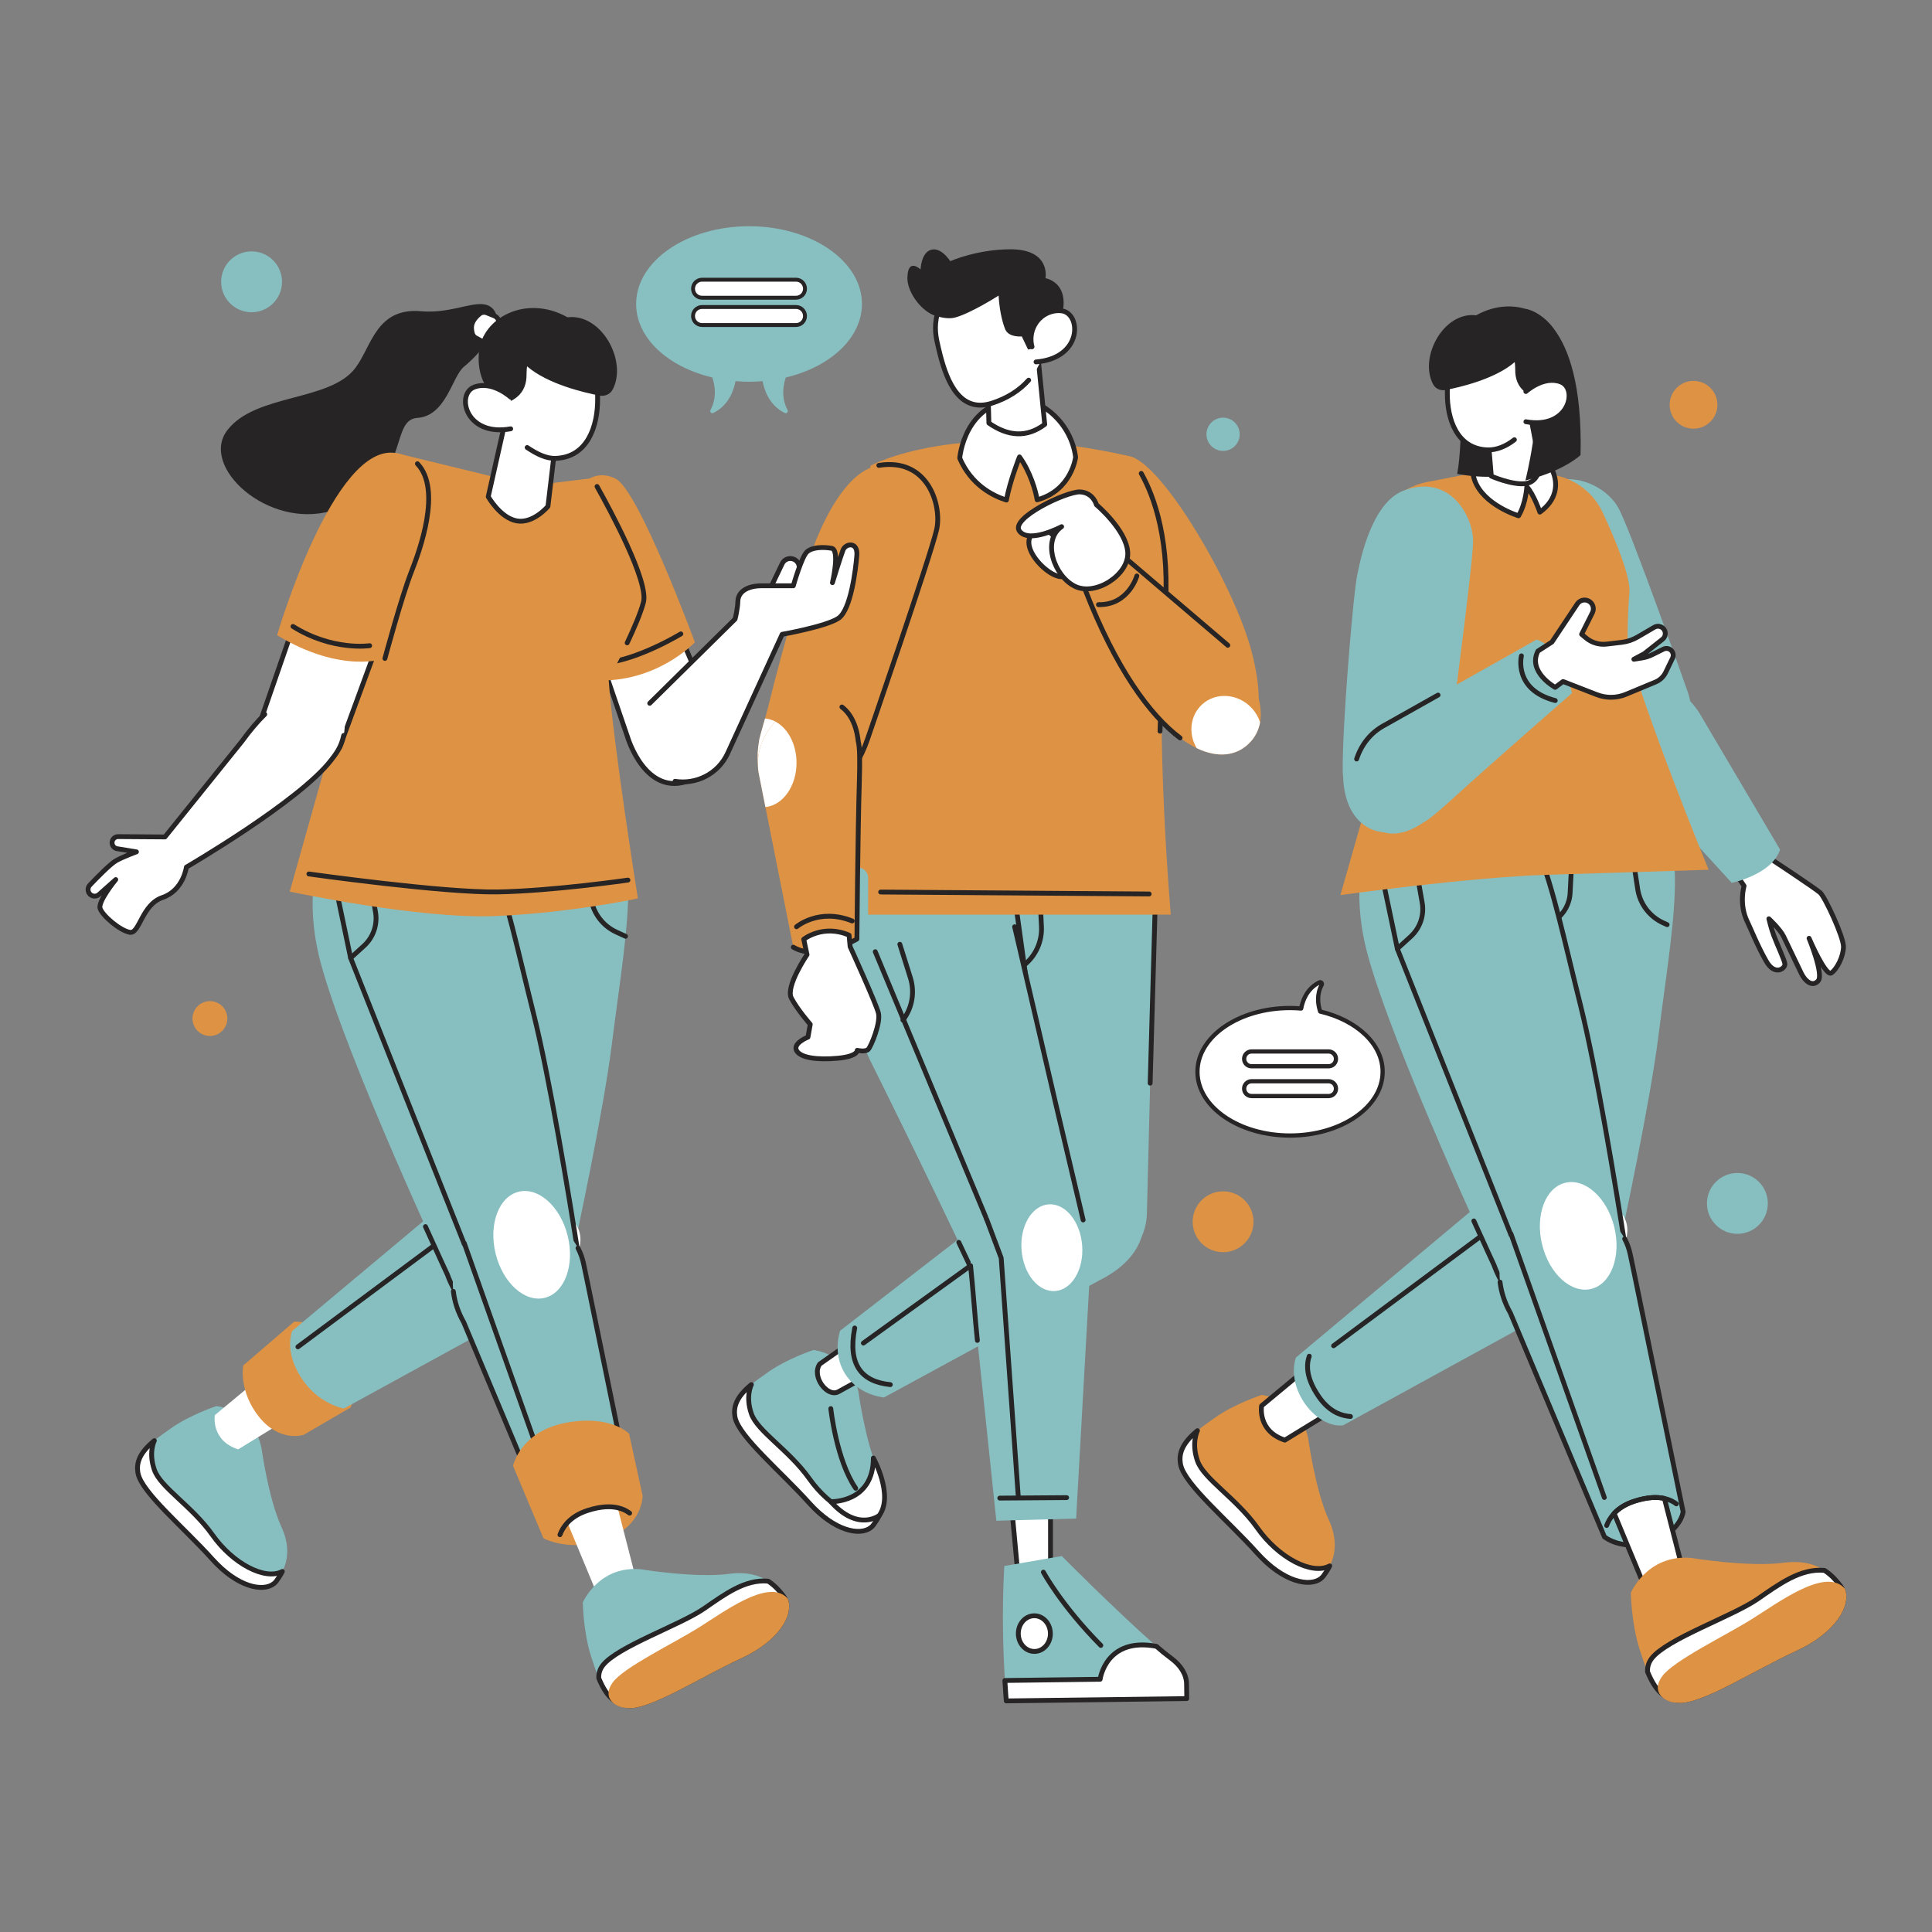 <?xml version="1.0" encoding="utf-8"?>
<!-- Generator: Adobe Illustrator 25.3.1, SVG Export Plug-In . SVG Version: 6.00 Build 0)  -->
<svg version="1.1" xmlns="http://www.w3.org/2000/svg" xmlns:xlink="http://www.w3.org/1999/xlink" x="0px" y="0px"
	 viewBox="0 0 600 600" style="enable-background:new 0 0 600 600;" xml:space="preserve">
<rect x="0" y="0" width="600" height="600" fill="#808080" stroke="none"/>
<style type="text/css">
	.st0{fill:#87BFC1;}
	.st1{fill:none;stroke:#262424;stroke-width:1.5;stroke-linecap:round;stroke-linejoin:round;stroke-miterlimit:10;}
	.st2{fill:#FFFFFF;stroke:#262424;stroke-width:1.5;stroke-linecap:round;stroke-linejoin:round;stroke-miterlimit:10;}
	.st3{fill:#88C0C2;}
	.st4{fill:#FFFFFF;}
	.st5{fill:#DE9244;}
	.st6{fill:#DE9244;stroke:#DE9244;stroke-width:1.5;stroke-linecap:round;stroke-linejoin:round;stroke-miterlimit:10;}
	.st7{fill:#262424;}
	.st8{fill:#FFFFFF;stroke:#262424;stroke-width:1.319;stroke-linecap:round;stroke-linejoin:round;stroke-miterlimit:10;}
	.st9{fill:#FFFFFF;stroke:#262424;stroke-width:1.21;stroke-linecap:round;stroke-linejoin:round;stroke-miterlimit:10;}
</style>
<g id="WOMAN_2_LEFT_CALF_1_">
	<g>
		<g>
			<g>
				<path class="st0" d="M274.09,468.06c-0.27,0.95-0.62,1.81-1.01,2.56c-0.61,1.23-1.29,2.18-1.78,2.88
					c-0.24,0.34-0.52,0.64-0.85,0.9c-3.34,2.64-11.26,1.18-19.18-7.66c-8.71-9.7-21.71-20.5-22.99-26.51
					c-0.03-0.18-0.07-0.36-0.09-0.53c0-0.01-0.01-0.02,0-0.03c-0.19-1.25-0.07-2.42,0.3-3.52c0.76-2.28,2.56-4.26,4.84-6.15
					c0.01,0,0.01,0,0.01,0c1.59-1.34,3.42-2.62,5.29-3.93c5.98-4.19,14-6.81,14-6.81s11.36,1.15,13.95,12.88
					c0,0,2.15,15.8,6.23,24.68C274.97,461.53,274.89,465.25,274.09,468.06z"/>
			</g>
			<path class="st1" d="M258.01,437.45c0,0,1.73,16.04,7.74,24.75"/>
			<path class="st2" d="M273.09,470.62c-0.61,1.23-1.29,2.18-1.78,2.88c-0.24,0.34-0.52,0.64-0.85,0.9
				c-3.34,2.64-11.26,1.18-19.18-7.66c-8.71-9.7-21.71-20.5-22.99-26.51c-0.03-0.18-0.07-0.36-0.09-0.53c0-0.01-0.01-0.02,0-0.03
				c-0.19-1.25-0.07-2.42,0.3-3.52c0.76-2.28,2.56-4.26,4.84-6.15c0.01,0,0.01,0,0.01,0s-1.9,3.59,0,9.06
				c1.89,5.47,11.68,11.24,18.02,20.19C257.7,468.22,267.76,473.49,273.09,470.62z"/>
			<path class="st2" d="M258.01,466.35c0,0,13.21,0.49,13.22-13.55c0,0,6.38,11.54,1.86,17.82
				C273.09,470.62,266.55,475.88,258.01,466.35z"/>
		</g>
		<g>
			<g>
				<path class="st2" d="M277.66,422.69l-17.28,9.52c-3.39,1.89-8.47-4.71-5.8-8.6l17.1-12.03L277.66,422.69z"/>
			</g>
		</g>
		<g>
			<g>
				<path class="st3" d="M274.51,434l66.92-36.38c14.44-7.18,17.39-19.24,9.57-29.86l0,0c-5.96-9.01-21.27-7.75-29.81-1.14
					c-31.62,24.48-60.3,46.66-60.3,46.66C257.94,423.28,263.8,432.54,274.51,434z"/>
				<polyline class="st1" points="268.13,417.11 331.08,371.64 329.11,362.58 				"/>
				<path class="st1" d="M276.5,430.01c-8.98-0.91-13.28-6.2-11.06-17.59"/>
			</g>
			
				<ellipse transform="matrix(0.808 -0.59 0.59 0.808 -160.266 275.375)" class="st4" cx="341.92" cy="383.32" rx="13.5" ry="9.44"/>
		</g>
	</g>
</g>
<g id="WOMAN_2_LEFT_THIGH">
	<g>
		<g>
			<path class="st0" d="M515.03,321.8c5.2-40.93,10.87-64.99-7.14-77.25c-23.83-16.23-45.43,7.8-48.73,38.52
				c-3.3,30.72,1.57,104.31,1.57,104.31c-0.5,24.14,24.17,35.02,35.52,23.26c1.38-2,2.39-4.26,2.92-6.68
				c0.41-1.84,0.88-3.96,1.39-6.32c0-0.02,0.01-0.05,0.02-0.07C504.91,377.82,512.44,342.12,515.03,321.8z"/>
		</g>
		<path class="st1" d="M507.39,268.17l1.21,7.95c0.7,4.6,3.67,8.53,7.89,10.47l1.25,0.57"/>
		<g>
			<path class="st1" d="M488.44,261.3l-0.83,16.05c-0.17,3.37-1.89,6.46-4.66,8.39l-3.89,2.71l0.67,96.29"/>
		</g>
	</g>
</g>
<g id="WOMAN_2_LEFT_CALF">
	<g>
		<g>
			<g>
				<path class="st5" d="M414,483.66c-0.28,0.99-0.64,1.87-1.04,2.64c-0.63,1.27-1.33,2.25-1.84,2.98
					c-0.25,0.35-0.54,0.66-0.88,0.93c-3.45,2.73-11.64,1.21-19.83-7.92c-9-10.03-22.44-21.18-23.76-27.4
					c-0.04-0.18-0.07-0.37-0.09-0.55c0-0.01-0.01-0.02,0-0.03c-0.19-1.29-0.07-2.5,0.31-3.64c0.78-2.36,2.64-4.4,5-6.36
					c0.01,0,0.01,0,0.01,0c1.65-1.38,3.54-2.71,5.47-4.06c6.18-4.33,14.47-7.03,14.47-7.03s11.74,1.19,14.42,13.31
					c0,0,2.22,16.33,6.44,25.51C414.9,476.91,414.82,480.76,414,483.66z"/>
			</g>
			<path class="st2" d="M412.96,486.3c-0.63,1.27-1.33,2.25-1.84,2.98c-0.25,0.35-0.54,0.66-0.88,0.93
				c-3.45,2.73-11.64,1.21-19.83-7.92c-9-10.03-22.44-21.18-23.76-27.4c-0.04-0.18-0.07-0.37-0.09-0.55c0-0.01-0.01-0.02,0-0.03
				c-0.19-1.29-0.07-2.5,0.31-3.64c0.78-2.36,2.64-4.4,5-6.36c0.01,0,0.01,0,0.01,0s-1.96,3.72,0,9.36
				c1.95,5.65,12.07,11.61,18.62,20.87C397.05,483.82,407.45,489.27,412.96,486.3z"/>
		</g>
		<g>
			<g>
				<g>
					<path class="st2" d="M419.41,434.74l-20.38,12.5c-8.59-2.82-7.24-10.64-7.24-10.64l18.59-15.43c1.83,0.91,3.78,2.44,5.56,5.03
						C418.3,429.63,419.23,432.47,419.41,434.74z"/>
				</g>
			</g>
			<path class="st0" d="M417.09,442.66c-8.39,0.87-17.8-11.14-14.64-21.04c0.01-0.01,0.01-0.03,0.01-0.03l57.85-48.41
				c17.68-18.77,49.56-1.65,34.14,25.24c-1.55,2-3.51,3.7-5.77,4.96l-5.32,2.94l-2.17,1.19L417.09,442.66z"/>
			<line class="st1" x1="483.89" y1="366.07" x2="414.16" y2="417.94"/>
			
				<ellipse transform="matrix(0.858 -0.514 0.514 0.858 -128.99 306.536)" class="st4" cx="489.56" cy="386.41" rx="16.97" ry="11.53"/>
			<path class="st1" d="M406.61,421.18c-0.39,1.04-0.64,2.39-0.51,4.04c0.17,2.27,1.1,5.11,3.46,8.53c1.78,2.59,3.73,4.13,5.56,5.03
				c1.55,0.74,3.03,1.04,4.28,1.12"/>
		</g>
	</g>
</g>
<g id="WOMAN_2_RIGHT_THIGH">
	<g>
		<g>
			<path class="st0" d="M490.8,312.07c-10-40.03-13.45-64.5-34.68-69.4c-28.09-6.48-39.51,23.74-31.44,53.57
				c8.07,29.82,39.29,96.64,39.29,96.64c8.29,22.68,35.22,23.87,41.54,8.79c0.56-2.37,0.68-4.84,0.3-7.29
				c-0.29-1.86-0.62-4.01-0.99-6.39c-0.01-0.02-0.01-0.05-0.01-0.07C501.69,367.95,495.76,331.95,490.8,312.07z"/>
		</g>
		<g>
			<path class="st1" d="M457.71,379.17c3.77,8.35,6.27,13.71,6.27,13.71c8.29,22.68,35.22,23.87,41.54,8.79
				c0.56-2.37,0.68-4.84,0.3-7.29c-0.29-1.86-0.62-4.01-0.99-6.39c-0.01-0.02-0.01-0.05-0.01-0.07
				c-3.13-19.96-9.05-55.96-14.01-75.84c-10-40.03-13.45-64.5-34.68-69.4"/>
		</g>
		<g>
			<path class="st1" d="M439.66,268.95l2.01,11.41c0.69,3.88-0.67,7.85-3.58,10.51l-4.14,3.77l36.84,92.75"/>
			<line class="st1" x1="433.96" y1="294.64" x2="429.28" y2="272.32"/>
		</g>
	</g>
</g>
<g id="WOMAN_2_RIGHT_CAL">
	<g>
		<g>
			<path class="st0" d="M522.73,469.55c-1.64,8.28-15.89,13.73-24.42,7.79c-0.01-0.01-0.02-0.02-0.02-0.02l-29.21-69.55
				c-12.72-22.43,13.03-47.84,34.18-25.18c1.45,2.07,2.5,4.44,3.04,6.98l1.24,5.95l0.5,2.42L522.73,469.55z"/>
			<path class="st1" d="M504.56,384.73c0.79,1.51,1.37,3.13,1.73,4.83l1.24,5.95l0.5,2.42l14.69,71.61
				c-1.64,8.28-15.89,13.73-24.42,7.79c-0.01-0.01-0.02-0.02-0.02-0.02l-29.21-69.55c-1.81-3.18-2.84-6.43-3.22-9.59"/>
			<line class="st1" x1="469.23" y1="383.14" x2="498.24" y2="465.06"/>
			
				<ellipse transform="matrix(0.971 -0.238 0.238 0.971 -77.321 127.915)" class="st4" cx="490.34" cy="383.72" rx="11.53" ry="16.97"/>
			<g>
				<g>
					<path class="st2" d="M524.64,495.5l-11.67,2.62l-11.68-28.13c1.4-1.49,3.44-2.89,6.44-3.83c3.96-1.26,6.96-1.3,9.17-0.8
						L524.64,495.5z"/>
				</g>
			</g>
			<path class="st1" d="M520.61,467.04c-0.88-0.68-2.1-1.32-3.71-1.68c-2.22-0.5-5.21-0.46-9.17,0.8c-3,0.94-5.05,2.35-6.44,3.83
				c-1.17,1.27-1.89,2.59-2.33,3.76"/>
		</g>
		<g>
			<path class="st5" d="M557.54,512.02c-13.45,6.21-29.52,16.71-36.48,16.08c-0.2-0.02-0.41-0.04-0.6-0.08c-0.01,0-0.01,0-0.02,0
				c-1.43-0.22-2.65-0.74-3.72-1.5c-2.22-1.59-3.77-4.21-5.06-7.32c-0.91-2.18-1.69-4.6-2.48-7.06c-2.55-7.89-2.71-17.48-2.71-17.48
				s5.05-11.96,18.65-10.84c0,0,17.88,2.96,28.88,1.5c5.82-0.77,9.83,0.56,12.61,2.37c2.49,1.61,4.01,3.61,4.98,4.84
				c0.28,0.37,0.52,0.78,0.69,1.23C574.03,498.26,569.79,506.37,557.54,512.02z"/>
			<path class="st2" d="M557.54,512.02c-13.45,6.21-29.52,16.71-36.48,16.08c-0.2-0.02-0.41-0.04-0.6-0.08c-0.01,0-0.01,0-0.02,0
				c-1.43-0.22-2.65-0.74-3.72-1.5c-2.22-1.59-3.77-4.21-5.06-7.32c-0.08-1.41,0.27-2.84,1.3-4.18
				c4.67-6.05,25.05-13.04,32.81-18.39c6.74-4.65,13.39-9.63,20.84-8.93c2.49,1.61,4.01,3.61,4.98,4.84
				c0.28,0.37,0.52,0.78,0.69,1.23C574.03,498.26,569.79,506.37,557.54,512.02z"/>
			<path class="st6" d="M557.54,512.02c-13.45,6.21-29.52,16.71-36.48,16.08c-0.22-0.05-0.43-0.07-0.6-0.08c-0.01,0-0.01,0-0.02,0
				c-1-0.02-2.63-0.51-3.72-1.5c-1.22-1.13-1.77-2.91,0.04-5.43c3.42-4.77,19.5-12.5,27.65-17.6c8.16-5.1,22.33-15.7,27.85-9.76
				c0,0,0,0,0.02,0.03C574.03,498.26,569.79,506.37,557.54,512.02z"/>
		</g>
	</g>
</g>
<g id="WOMAN_2_RIGHT_UPPER_ARM_1_">
	<path class="st0" d="M502.47,157.5c-4.94-8.5-19.73-12.88-25.61-3.11c-4.5,7.47-1.51,17.81,0.71,25.45
		c1.61,5.58,12.37,31.71,18.13,44.13c2.12,4.57,3.76,7.87,4.36,8.61c7.29,15.62,30.31,1.67,24.16-17.47
		C524.21,215.11,506.28,164.05,502.47,157.5z"/>
</g>
<g id="WOMAN_2_LEFT_ARM">
	<g>
		<path class="st2" d="M544.89,258.49l5.15,8.32c0,0,13.72,9.07,15.24,10.43c1.51,1.36,7.28,13.74,7.23,16.79
			c-0.05,3.05-1.99,6.88-3.77,8.13c-1.78,1.24-6.92-10.77-6.92-10.77s4.64,11.2,2.82,13.24s-4.11-0.02-5.22-2.33
			c-1.11-2.32-4.39-9.16-5.49-11.44c-1.09-2.28-4.59-5.53-4.59-5.53s0.72,3.08,1.55,5.26c1.29,3.37,3.19,7.32,3.42,8.72
			s-3.07,3.95-5.78-0.79c-2.71-4.75-4.81-10.05-5.93-12.37c-2.63-5.43-0.96-11.01-0.96-11.01l-4.41-6.49L544.89,258.49z"/>
		<path class="st0" d="M552.81,263.84l-25.18-42.62c-12.35-18.64-33.33-4.88-27.57,11.36c0.66,1.4,3.5,4.64,7.26,8.58
			c9.65,10.12,30.48,33.01,30.48,33.01S550.33,271.63,552.81,263.84z"/>
	</g>
</g>
<g id="WOMAN_2_BODY">
	<g>
		<path class="st5" d="M484.13,147.86l-13.53-3.5l-27.41,5.34c-9.48,1.84-16.61,9.71-17.51,19.32l6.02,54.86l-15.42,54.09
			c0,0,40.34-5.59,64.53-6.3c13.4-0.39,49.82-1.56,49.82-1.56s-20.42-49.83-25.16-69.34c0,0-0.14-8.5,0.56-16.68
			c0.43-5.04-4.46-16.7-8.29-24.92C495.13,153.55,490.13,149.41,484.13,147.86z"/>
		<g>
			<path class="st2" d="M470.85,137.95c9.88,1.18,17.74,13.67,7.37,21.09c0,0-1.87-5.44-4.05-7.89c0,0-0.28,5.22-2.57,9.03
				c0,0-10.92-3.31-13.65-11.07C455.19,141.33,463.16,137.03,470.85,137.95z"/>
		</g>
	</g>
</g>
<g id="WOMAN_2_HAIR">
	<path class="st7" d="M453.25,113.81c0,0,1.4,22.11-0.7,33.35c0,0,17.35,3.79,27.47-4.01c10.13-7.8,4.07-37.83-3.96-38.3
		C468.03,104.39,453.25,113.81,453.25,113.81z"/>
</g>
<g id="WOMAN_2_NECK">
	<g>
		<path class="st2" d="M474.69,125.71l3.55,18.83c0,0-0.21,5.08-4.42,5.64c-4.21,0.55-10.68-2.31-10.68-2.31l-1.84-22.12
			L474.69,125.71z"/>
	</g>
</g>
<g id="WOMAN_2_RIGHT_UPPER_ARM">
	<g>
		<path class="st0" d="M457.49,168.3c0.17-7.58-7.04-21.42-21.53-15.96c-8.91,3.36-12.85,17.86-14.49,26.39
			c-1.21,6.24-3.73,37-4.3,51.96c-0.21,5.5-0.25,9.52-0.04,10.55c0.74,24.79,28.77,22.65,32.19-4.99
			C449.32,236.25,457.31,176.58,457.49,168.3z"/>
	</g>
</g>
<g id="WOMAN_2_RIGHT_ARM">
	<g>
		<g>
			<path class="st0" d="M430.09,225.15c-18.45,9.66-8.92,44.58,11.77,30.38c1.55-0.69,5.15-3.72,9.54-7.73
				c11.28-10.31,36.77-32.54,36.77-32.54s-2.49-13.75-10.94-16.64L430.09,225.15z"/>
		</g>
		<path class="st2" d="M481.96,199.4l7.89-11.85c0.74-1.11,2.17-1.52,3.39-0.96l0,0c1.4,0.64,1.98,2.31,1.3,3.68l-3.36,6.71
			l1.39,1.16c1.78,1.48,4.09,2.16,6.39,1.89l4.7-0.55c1.73-0.2,3.41-0.77,4.92-1.65l5.18-3.03c0.92-0.54,2.1-0.36,2.82,0.43l0,0
			c0.88,0.97,0.76,2.49-0.27,3.3l-5.68,4.49l-3.22,1.72l2.55-0.41c1.08-0.17,2.13-0.51,3.11-0.99l3.53-1.75
			c1-0.49,2.2-0.12,2.76,0.84l0,0c0.34,0.6,0.37,1.33,0.07,1.96l-2.14,4.43c-0.65,1.35-1.78,2.42-3.16,2.99l-9.17,3.81
			c-2.9,1.21-6.16,1.24-9.08,0.1l-10.46-4.07l-2.45,1.82c0,0-8.68-4.8-5.34-11.28L481.96,199.4z"/>
		<g>
			<path class="st1" d="M446.6,215.86l-16.51,9.29c-4.53,2.37-7.37,6.26-8.78,10.57"/>
		</g>
		<path class="st1" d="M472.49,203.68c0,0-2.59,10.51,10.51,13.88"/>
	</g>
</g>
<g id="WOMAN_2_HEAD">
	<g>
		<g>
			<g>
				<g>
					<g>
						<path class="st4" d="M449.49,122.12c-0.05,7.94,2.9,17.28,12.49,17.61c7.04,0.24,15.34-7.75,16.59-18.39
							c1.25-10.65-0.05-19.9-12.94-20.05c-1.15-0.01-3.09,0.13-4.12,0.29c-7.56,1.19-10.44,1.68-11.9,16.31
							C449.48,119.18,449.5,120.63,449.49,122.12z"/>
					</g>
				</g>
				<g>
					<g>
						<path class="st1" d="M477.45,107.49c-1.76-3.73-5.32-6.13-11.83-6.21c-1.15-0.01-3.09,0.13-4.12,0.29
							c-7.56,1.19-10.44,1.68-11.9,16.31c-0.13,1.29-0.11,2.74-0.12,4.23c-0.05,7.94,2.9,17.28,12.49,17.61
							c2.75,0.09,5.7-1.07,8.34-3.16"/>
					</g>
				</g>
			</g>
			<path class="st7" d="M474.92,122.56c-3.14-1.67-4.16-4.31-4.32-6.72c-0.05-0.95-0.02-2.23-0.18-3.4
				c-6.07,5.26-16.84,7.79-21.51,8.68c-1.5,0.29-3.07-0.36-3.8-1.7c-4.57-8.34,3.18-22.75,13.32-21.5
				c12.3-6.9,25.23,0.18,26.23,10.12C485.76,119.05,478.05,124.22,474.92,122.56z"/>
			<path class="st7" d="M473.73,95.92c0,0,18.17,1.83,17.12,45.41c0,0-5.21,5-17.12,7.88c0,0,5.13-20.48,2.8-31.08
				C474.2,107.53,473.73,95.92,473.73,95.92z"/>
			<g>
				<g>
					<path class="st4" d="M473.87,121.59c0,0,5.52-5.04,10.87-2.96s2.53,14.77-10.86,12.34L473.87,121.59z"/>
				</g>
				<g>
					<path class="st1" d="M473.87,121.59"/>
					<path class="st1" d="M473.87,121.59c0,0,5.52-5.04,10.87-2.96s2.53,14.77-10.86,12.34"/>
				</g>
			</g>
		</g>
	</g>
</g>
<g id="MAN_LEFT_THIGH">
	<g>
		<path class="st3" d="M358.63,279.19c0,0,0.01-0.47-0.06-1.3c-0.66-19.24-1.95-44.17-29.46-45.16
			c-30.45-1.09-28.28,46.96-27.15,55.72c1.16,8.96,2.54,19.44,2.93,21.14c0.33,1.45,8.08,38.95,13.91,70.36
			c5.07,24.78,37.42,17.29,37.39-3.7L358.63,279.19z"/>
		<line class="st1" x1="357.19" y1="336.39" x2="358.77" y2="280.63"/>
		<path class="st1" d="M322.9,276.84l0.53,10.92c0.23,4.7-1.85,9.22-5.57,12.11l0,0"/>
		<line class="st1" x1="314.94" y1="277.14" x2="329.11" y2="379.2"/>
	</g>
</g>
<g id="MAN_RIGHT_THIGH">
	<g>
		<path class="st3" d="M314.6,286.46c0,0-0.11-0.46-0.39-1.24c1.07-11.38,2.43-48.25-25.1-48.25c-32.56,0-32,28.28-32,28.28v18.78
			c0,8.83,1.7,17.59,5.02,25.77c3.39,8.37,7.39,18.15,8.2,19.71c0.69,1.32,17.71,35.62,31.31,64.53
			c11.2,22.68,40.58,7.23,35.22-13.07L314.6,286.46z"/>
		<path class="st1" d="M297.76,385.82c1.31,2.76,2.62,5.51,3.89,8.21c0.12,0.24,0.24,0.48,0.36,0.71"/>
		<polyline class="st1" points="315.1,287.81 327.72,342.14 336.38,378.87 		"/>
		<path class="st1" d="M279.45,293.25l3.28,10.43c1.41,4.49,0.55,9.39-2.32,13.13l0,0"/>
		<line class="st1" x1="271.82" y1="295.56" x2="311.43" y2="390.69"/>
	</g>
</g>
<g id="MAN_RIGHT_CALF">
	<g>
		<g>
			<g>
				<polygon class="st2" points="326.24,462.96 326.25,489.08 316.08,488.59 313.65,462.2 				"/>
			</g>
			<g>
				<path class="st3" d="M368.5,522.97l0.06,4.54l-56.05,0.72c0,0-0.21-2.36-0.44-6.34c-0.45-7.83-1.02-20.98-0.17-35.55l17.85-3.1
					c0,0,15.56,15.78,29.38,28.04c1.43,1.27,2.95,2.51,4.53,3.68C366.72,517.2,368.46,520.02,368.5,522.97z"/>
				<path class="st1" d="M324.03,488.24c0,0,5.47,10.25,17.84,22.76"/>
				
					<ellipse transform="matrix(1 -0.013 0.013 1 -6.488 4.165)" class="st2" cx="321.12" cy="507.34" rx="4.98" ry="5.54"/>
				<path class="st2" d="M368.5,522.97l0.06,4.54l-56.05,0.72c0,0-0.21-2.36-0.44-6.34l29.59-0.38c0,0,1.72-13.21,17.48-10.23
					c1.43,1.27,2.95,2.51,4.53,3.68C366.72,517.2,368.46,520.02,368.5,522.97z"/>
			</g>
		</g>
		<g>
			<g>
				<path class="st3" d="M334.2,471.6l4.27-76.05c1.49-16.06-7.21-24.91-20.36-23.85l0,0c-10.79,0.33-17.78,14.02-16.65,24.76
					c4.18,39.77,7.96,75.82,7.96,75.82L334.2,471.6z"/>
				<path class="st1" d="M301.42,393.06c0.71,6.77,1.44,16.83,2.11,23.22"/>
				<polyline class="st1" points="316.25,465 310.93,390.69 306.4,378.6 				"/>
				<line class="st1" x1="331.25" y1="465.1" x2="310.48" y2="465.25"/>
			</g>
			
				<ellipse transform="matrix(0.997 -0.077 0.077 0.997 -28.762 26.183)" class="st4" cx="326.56" cy="387.61" rx="9.44" ry="13.5"/>
		</g>
	</g>
</g>
<g id="MAN_LEFT_UPPER_ARM">
	<path class="st5" d="M350.67,141.66c10.21,1.87,32.62,40.18,37.95,60.41s0.65,27.21-7.25,28.66c-7.89,1.44-17.6,0.75-30.26-30.72
		C338.45,168.54,331.78,138.2,350.67,141.66z"/>
</g>
<g id="MAN_BODY">
	<g>
		<path class="st5" d="M253.45,284.05h9.86V272.6c0-0.87,0.35-1.66,0.92-2.23c0.57-0.57,1.36-0.92,2.23-0.92
			c1.74,0,3.15,1.41,3.15,3.15v11.45h93.99c0,0-4.95-56.34-1.88-92.41c3.04-35.83-11.04-49.98-11.04-49.98
			c-52.97-12.07-80.28,2.94-80.28,2.94C252.42,221.07,253.45,284.05,253.45,284.05z"/>
		<path class="st1" d="M354.42,147.02c3.93,6.98,9.29,21.15,7.3,44.63c-0.91,10.69-0.96,23.17-1.47,35.43"/>
		<line class="st1" x1="273.49" y1="277.03" x2="356.88" y2="277.63"/>
		<path class="st2" d="M298.05,142.29c3.58,8.32,10.3,11.69,14.5,13.01c1.08-5.93,4.06-13.4,4.06-13.4
			c3.31,4.56,5.06,10.58,5.49,13.33c10.72-2.95,11.94-13.25,11.94-13.25c-1.31-10.32-10.19-18.1-17.81-17.84
			C299.39,124.71,298.05,142.29,298.05,142.29z"/>
		<path class="st2" d="M306.37,103.33l0.27,10.35l0.47,17.71c5.96,4.16,11.75,4.6,17.34,0.41l-0.82-8.23l-1.24-12.46L306.37,103.33z
			"/>
	</g>
</g>
<g id="MAN_RIGHT_UPPER_ARM">
	<g>
		<g>
			<path class="st5" d="M290.89,164.43c-1.82,8.08-21.43,64.99-21.43,64.99c-5.34,16.01-18.13,21.93-26.46,18.67
				c-5.41-2.11-8.94-8.11-7.3-17.75c0-0.69,0.9-3.7,1.89-7.21c0.5-1.78,1.02-3.69,1.45-5.5c3.51-14.55,12.05-44.21,14.47-50.08
				c3.3-8.05,10.02-21.48,19.42-23.02C288.22,142.04,292.55,157.03,290.89,164.43z"/>
		</g>
		<g>
			<path class="st1" d="M272.93,144.53c15.29-2.49,19.62,12.5,17.96,19.9c-1.82,8.08-21.43,64.99-21.43,64.99
				c-1,3-2.26,5.65-3.71,7.94"/>
		</g>
		<path class="st4" d="M247.37,236.89c0,4.62-1.72,8.71-4.37,11.2c-5.41-2.11-8.94-8.11-7.3-17.75c0-0.69,0.9-3.7,1.89-7.21
			C243.05,223.58,247.37,229.58,247.37,236.89z"/>
	</g>
</g>
<g id="MAN_RIGHT_ARM">
	<g>
		<g>
			<g>
				<path class="st5" d="M266.88,242.56c-0.48,15.27-0.76,49.09-0.76,49.09s-12.06,7.06-19.75,2.52l-8.66-43.53l-1.89-9.51
					c-1.52-6.59,0.9-12.68,4.97-17.04c8.44-9.05,23.93-10.64,25.75,6.2C267.02,231.91,267.07,236.62,266.88,242.56z"/>
			</g>
		</g>
		<g>
			<g>
				<path class="st1" d="M261.46,219.56c2.61,2,4.51,5.46,5.08,10.72c0.48,1.62,0.53,6.33,0.34,12.27
					c-0.48,15.27-0.76,49.09-0.76,49.09s-12.06,7.06-19.75,2.52"/>
			</g>
		</g>
		<path class="st4" d="M247.37,236.89c0,7.26-4.26,13.22-9.66,13.75l-1.89-9.51c-1.52-6.59,0.9-12.68,4.97-17.04
			C244.65,226.11,247.37,231.08,247.37,236.89z"/>
		<path class="st2" d="M249.61,291.7c0,0,6.01-4.8,14.08-1.27l0.32,3.56c0,0,8.04,17.59,8.79,20.63c0.75,3.03-2.28,10.35-3.16,11.26
			c-0.87,0.91-3.43,0.31-3.43,0.31s0.29,1.88-6.1,2.46c-6.39,0.58-11.58-0.14-12.75-2.42c-1.16-2.28,3.56-4.14,3.56-4.14l0.71-3.98
			c0,0-4-4.56-5.87-8.14s4.87-13.5,4.87-13.5L249.61,291.7z"/>
		<path class="st1" d="M247.37,287.81c0,0,7.01-5.96,17.29-1.79"/>
	</g>
</g>
<g id="MAN_LEFT_ARM">
	<g>
		<g>
			<path class="st5" d="M337.03,183.19c11.17,28.78,24.01,44.06,34.62,49.16c6.61,3.18,12.35,2.41,16.29-1.51
				c1.94-1.93,2.98-4.16,3.4-6.51c1.76-10.05-8.03-22.23-8.03-22.23l-34.7-29.58L337.03,183.19z"/>
			<path class="st1" d="M381.31,200.4l-32.71-27.88l-11.57,10.67c9.41,24.25,20.01,38.92,29.45,45.98"/>
			<path class="st1" d="M353.06,178.86c0,0-2.58,9.12-11.92,8.92"/>
			<path class="st4" d="M371.64,232.34c6.61,3.18,12.35,2.41,16.29-1.51c1.94-1.93,2.98-4.16,3.4-6.51
				c-0.5-1.57-1.36-3.07-2.56-4.38c-4.22-4.6-11.15-5.11-15.47-1.15C369.56,222.24,368.99,227.9,371.64,232.34z"/>
		</g>
		<g>
			<path class="st2" d="M323,164.3c3.69-1.23,11.95,11.49,8.01,14.41C327.07,181.63,313.1,167.59,323,164.3z"/>
			<path class="st2" d="M340.51,156.76c0,0,9.29,7.82,9.72,14.78c0.43,6.96-10.07,13.76-16.5,10.5s-10.18-14.3-4.03-18.48
				c0,0-10.12,5.39-13.1,1.37c-2.98-4.01,14.63-12.32,18.78-12.16S340.51,156.76,340.51,156.76z"/>
		</g>
	</g>
</g>
<g id="MAN_HEAD">
	<g>
		<g>
			<g>
				<path class="st4" d="M292.02,110.37c2.15,8.28,6.16,17.97,16.01,14.84c11.72-3.73,18.16-13.42,16.5-24.86
					c-1.66-11.44-7.93-17.07-21.4-13.64c-1.2,0.31-2.32,0.69-3.35,1.15c-7.54,3.34-10.49,10.48-8.81,18.06
					C291.27,107.29,291.61,108.81,292.02,110.37z"/>
			</g>
			<g>
				<path class="st1" d="M299.78,87.87c-7.54,3.34-10.49,10.48-8.81,18.06c0.3,1.37,0.64,2.88,1.05,4.45
					c2.15,8.28,6.16,17.97,16.01,14.84c4.73-1.51,8.61-3.98,11.43-7.16"/>
			</g>
			<path class="st7" d="M328.44,101.95c0,0-1.32,2.82-3.16,5.3l-6,1.31l-1.96-4.09c0,0-3.87,0.42-5.07-2.04c0,0-0.03-0.05-0.08-0.17
				c-0.33-0.82-1.71-4.48-2.05-10.46c0,0-8.6,5.51-13.55,6.82c-1.78,0.47-4,0.1-6.11-0.56c-4.24-1.33-8.67-7.21-8.66-11.65
				c0-0.03,0-0.06,0-0.09c0.1-6.52,4.09-2.63,4.09-2.63s0.15-5.26,3.3-6.13c3.16-0.87,5.92,3.55,5.92,3.55s8.25-3.67,18.65-3.69
				c12.68-0.03,10.92,8.98,10.92,8.98S334.27,87.9,328.44,101.95z"/>
			<g>
				<path class="st4" d="M320.5,107.7c-1.26-4.69,1.41-9.64,6.09-10.93c0.95-0.26,1.98-0.37,3.05-0.25
					c6.16,0.68,6.74,14.68-7.89,15.88L320.5,107.7z"/>
				<path class="st1" d="M320.5,107.7c-1.26-4.69,1.41-9.64,6.09-10.93c0.95-0.26,1.98-0.37,3.05-0.25
					c6.16,0.68,6.74,14.68-7.89,15.88"/>
			</g>
		</g>
	</g>
</g>
<g id="WOMAN_1_LEFT_THIGH">
	<g>
		<g>
			<path class="st0" d="M189.96,324.67c5.2-40.93,10.87-64.99-7.14-77.25c-23.83-16.23-45.43,7.8-48.73,38.52
				c-3.3,30.72,1.57,104.31,1.57,104.31c-0.5,24.14,24.17,35.02,35.52,23.26c1.38-2,2.39-4.26,2.92-6.68
				c0.41-1.84,0.88-3.96,1.39-6.32c0-0.02,0.01-0.05,0.02-0.07C179.84,380.7,187.38,345,189.96,324.67z"/>
		</g>
		<path class="st1" d="M182.32,271.05l1.21,7.95c0.7,4.6,3.67,8.53,7.89,10.47l2.84,1.3"/>
		<g>
			<path class="st1" d="M157.95,265.94l-2.26,11.37c-0.77,3.87-3.47,7.07-7.15,8.49l-5.22,2.01l0.69,99.8"/>
			<line class="st1" x1="143.31" y1="287.81" x2="147.05" y2="265.32"/>
		</g>
	</g>
</g>
<g id="WOMAN_1_LEFT_CALF">
	<g>
		<g>
			<g>
				<path class="st0" d="M88.69,485.47c-0.27,0.95-0.62,1.81-1.01,2.56c-0.61,1.23-1.29,2.18-1.78,2.88
					c-0.24,0.34-0.52,0.64-0.85,0.9c-3.34,2.64-11.26,1.18-19.18-7.66c-8.71-9.7-21.71-20.5-22.99-26.51
					c-0.03-0.18-0.07-0.36-0.09-0.53c0-0.01-0.01-0.02,0-0.03c-0.19-1.25-0.07-2.42,0.3-3.52c0.76-2.28,2.56-4.26,4.84-6.15
					c0.01,0,0.01,0,0.01,0c1.59-1.34,3.42-2.62,5.29-3.93c5.98-4.19,14-6.81,14-6.81s11.36,1.15,13.95,12.88
					c0,0,2.15,15.8,6.23,24.68C89.57,478.94,89.49,482.66,88.69,485.47z"/>
			</g>
			<path class="st2" d="M87.68,488.03c-0.61,1.23-1.29,2.18-1.78,2.88c-0.24,0.34-0.52,0.64-0.85,0.9
				c-3.34,2.64-11.26,1.18-19.18-7.66c-8.71-9.7-21.71-20.5-22.99-26.51c-0.03-0.18-0.07-0.36-0.09-0.53c0-0.01-0.01-0.02,0-0.03
				c-0.19-1.25-0.07-2.42,0.3-3.52c0.76-2.28,2.56-4.26,4.84-6.15c0.01,0,0.01,0,0.01,0s-1.9,3.59,0,9.06
				c1.89,5.47,11.68,11.24,18.02,20.19C72.29,485.63,82.35,490.9,87.68,488.03z"/>
		</g>
		<g>
			<g>
				<g>
					<path class="st4" d="M94.34,437.62l-20.38,12.5c-8.59-2.82-7.24-10.64-7.24-10.64l18.59-15.43c1.83,0.91,3.78,2.44,5.56,5.03
						C93.24,432.51,94.16,435.35,94.34,437.62z"/>
				</g>
			</g>
			<path class="st5" d="M91.31,410.49l-15.77,13.57c0,0-1.51,8,4.95,16.02s13.84,5.51,13.84,5.51l14.56-8.49
				c0,0,3.37-6.37-2.51-16.98C100.5,409.51,91.31,410.49,91.31,410.49z"/>
			<path class="st0" d="M169.39,401.31c-1.56,2-3.51,3.7-5.78,4.95l-5.32,2.95l-2.17,1.19l-49.35,27.05
				c-2.58-0.59-9.03-2.77-13.51-10.03c-4.09-6.64-3.32-11.72-2.55-14.07l44.54-37.28C152.93,357.3,184.81,374.42,169.39,401.31z"/>
			<line class="st1" x1="158.82" y1="368.95" x2="92.52" y2="418.27"/>
			
				<ellipse transform="matrix(0.858 -0.514 0.514 0.858 -176.685 139.882)" class="st4" cx="164.49" cy="389.29" rx="16.97" ry="11.53"/>
		</g>
	</g>
</g>
<g id="WOMAN_1_RIGHT_THIGH">
	<g>
		<g>
			<path class="st0" d="M165.74,314.95c-10-40.03-13.45-64.5-34.68-69.4c-28.09-6.48-39.51,23.74-31.44,53.57
				c8.07,29.82,39.29,96.64,39.29,96.64c8.29,22.68,35.22,23.87,41.54,8.79c0.56-2.37,0.68-4.84,0.3-7.29
				c-0.29-1.86-0.62-4.01-0.99-6.39c-0.01-0.02-0.01-0.05-0.01-0.07C176.62,370.83,170.7,334.82,165.74,314.95z"/>
		</g>
		<g>
			<path class="st1" d="M132.13,380.93c4.05,8.99,6.78,14.83,6.78,14.83c8.29,22.68,35.22,23.87,41.54,8.79
				c0.56-2.37,0.68-4.84,0.3-7.29c-0.29-1.86-0.62-4.01-0.99-6.39c-0.01-0.02-0.01-0.05-0.01-0.07
				c-3.13-19.96-9.05-55.96-14.01-75.84c-10-40.03-13.45-64.5-34.68-69.4"/>
		</g>
		<g>
			<path class="st1" d="M114.6,271.82l2.01,11.41c0.69,3.88-0.67,7.85-3.58,10.51l-4.14,3.77l36.84,92.75"/>
			<line class="st1" x1="108.89" y1="297.51" x2="104.22" y2="275.2"/>
		</g>
	</g>
</g>
<g id="WOMAN_1_RIGHT_CAL">
	<g>
		<g>
			<g>
				<path class="st0" d="M194.47,456.87l-25.58,13.01l-24.88-59.24c-12.72-22.43,13.03-47.84,34.18-25.18
					c1.45,2.07,2.5,4.44,3.04,6.98l1.24,5.95l0.5,2.42L194.47,456.87z"/>
				<path class="st1" d="M168.89,469.88l-24.88-59.24c-1.81-3.18-2.84-6.43-3.22-9.59"/>
				<path class="st1" d="M179.5,387.61c0.79,1.51,1.37,3.13,1.73,4.83l1.24,5.95l0.5,2.42l12.13,59.14"/>
				<line class="st1" x1="144.16" y1="386.02" x2="173.18" y2="467.94"/>
				
					<ellipse transform="matrix(0.971 -0.238 0.238 0.971 -87.373 50.527)" class="st4" cx="165.27" cy="386.6" rx="11.53" ry="16.97"/>
			</g>
			<path class="st5" d="M159.33,455.22l9.44,22.5c0,0,8.37,4.58,19.66,0.27c11.28-4.31,11.15-13.45,11.15-13.45l-4.21-19.31
				c0,0-5.89-6.06-19.85-3.33S159.33,455.22,159.33,455.22z"/>
			<g>
				<g>
					<path class="st4" d="M199.57,498.38L187.9,501l-11.68-28.13c1.4-1.49,3.44-2.89,6.44-3.83c3.96-1.26,6.96-1.3,9.17-0.8
						L199.57,498.38z"/>
				</g>
			</g>
			<path class="st1" d="M195.54,469.92c-0.88-0.68-2.1-1.32-3.71-1.68c-2.22-0.5-5.21-0.46-9.17,0.8c-3,0.94-5.05,2.35-6.44,3.83
				c-1.17,1.27-1.89,2.59-2.33,3.76"/>
		</g>
		<g>
			<path class="st0" d="M229.87,514.33c-12.87,5.94-28.25,15.99-34.91,15.39c-0.2-0.02-0.39-0.04-0.58-0.08c-0.01,0-0.01,0-0.02,0
				c-1.37-0.21-2.53-0.71-3.56-1.44c-2.13-1.52-3.61-4.03-4.84-7.01c-0.87-2.09-1.62-4.4-2.38-6.76
				c-2.44-7.55-2.59-16.73-2.59-16.73s4.83-11.44,17.85-10.37c0,0,17.11,2.83,27.64,1.44c5.57-0.74,9.41,0.53,12.07,2.27
				c2.38,1.54,3.83,3.45,4.76,4.63c0.27,0.36,0.5,0.75,0.66,1.18C245.65,501.16,241.59,508.92,229.87,514.33z"/>
			<path class="st2" d="M229.87,514.33c-12.87,5.94-28.25,15.99-34.91,15.39c-0.2-0.02-0.39-0.04-0.58-0.08c-0.01,0-0.01,0-0.02,0
				c-1.37-0.21-2.53-0.71-3.56-1.44c-2.13-1.52-3.61-4.03-4.84-7.01c-0.08-1.35,0.26-2.72,1.25-4c4.47-5.79,23.97-12.48,31.4-17.6
				c6.45-4.45,12.81-9.22,19.95-8.55c2.38,1.54,3.83,3.45,4.76,4.63c0.27,0.36,0.5,0.75,0.66,1.18
				C245.65,501.16,241.59,508.92,229.87,514.33z"/>
			<path class="st6" d="M229.87,514.33c-12.87,5.94-28.25,15.99-34.91,15.39c-0.21-0.05-0.41-0.07-0.58-0.08c-0.01,0-0.01,0-0.02,0
				c-0.95-0.02-2.52-0.49-3.56-1.44c-1.17-1.08-1.69-2.78,0.04-5.2c3.27-4.57,18.66-11.96,26.46-16.84
				c7.81-4.88,21.37-15.03,26.65-9.34c0,0,0,0,0.02,0.03C245.65,501.16,241.59,508.92,229.87,514.33z"/>
		</g>
	</g>
</g>
<g id="CHAT_BALLOON_2">
	<g>
		<path class="st8" d="M429.39,332.85c0,10.93-12.88,19.8-28.75,19.8c-15.88,0-28.76-8.87-28.76-19.8c0-10.94,12.88-19.8,28.76-19.8
			c1.16,0,2.31,0.05,3.45,0.15c0.36-1.99,1.58-6.14,5.67-8.11c0.47-0.23,0.94,0.3,0.7,0.76c-1.64,3.07-1.17,6.18-0.46,8.29
			C421.28,316.79,429.39,324.17,429.39,332.85z"/>
		<g>
			<path class="st8" d="M412.6,340.39h-23.92c-1.27,0-2.3-1.03-2.3-2.3l0,0c0-1.27,1.03-2.3,2.3-2.3h23.92c1.27,0,2.3,1.03,2.3,2.3
				l0,0C414.9,339.36,413.87,340.39,412.6,340.39z"/>
			<path class="st8" d="M412.6,331.14h-23.92c-1.27,0-2.3-1.03-2.3-2.3l0,0c0-1.27,1.03-2.3,2.3-2.3h23.92c1.27,0,2.3,1.03,2.3,2.3
				l0,0C414.9,330.11,413.87,331.14,412.6,331.14z"/>
		</g>
	</g>
</g>
<g id="CHAT_BALLOON">
	<g>
		<path class="st3" d="M244.03,117.23c-0.86,2.57-1.44,6.36,0.56,10.11c0.3,0.56-0.28,1.19-0.85,0.92c-4.98-2.4-6.47-7.47-6.91-9.89
			c-1.38,0.12-2.78,0.18-4.2,0.18c-1.43,0-2.83-0.06-4.21-0.18c-0.44,2.43-1.94,7.49-6.92,9.89c-0.57,0.27-1.15-0.36-0.85-0.92
			c2-3.75,1.43-7.54,0.56-10.11v-0.01c-13.76-3.25-23.65-12.23-23.65-22.82c0-13.33,15.7-24.14,35.07-24.14
			c19.36,0,35.06,10.81,35.06,24.14C267.68,104.99,257.8,113.98,244.03,117.23z"/>
		<g>
			<g>
				<path class="st9" d="M218.03,86.86h29.17c1.55,0,2.8,1.25,2.8,2.8l0,0c0,1.55-1.25,2.8-2.8,2.8h-29.17c-1.55,0-2.8-1.25-2.8-2.8
					l0,0C215.23,88.12,216.48,86.86,218.03,86.86z"/>
				<path class="st9" d="M218.03,95.34h29.17c1.55,0,2.8,1.25,2.8,2.8v0c0,1.55-1.25,2.8-2.8,2.8h-29.17c-1.55,0-2.8-1.25-2.8-2.8v0
					C215.23,96.59,216.48,95.34,218.03,95.34z"/>
			</g>
		</g>
	</g>
</g>
<g id="WOMAN_1_LEFT_UPPER_ARM">
	<g>
		<g>
			<path class="st2" d="M211.5,197.88l8.79,20.46c0,0,7.61,18.6-6.09,24.01s-19.27-13.36-19.27-13.36l-8.28-24.18L211.5,197.88z"/>
			<path class="st5" d="M191.19,148.66c7.23,3.61,24.61,50.81,24.61,50.81s-11.94,12.77-31.01,11.8c0,0-8.62-24.82-8.85-42.44
				C175.7,151.21,183.54,144.84,191.19,148.66z"/>
			<path class="st1" d="M211.44,196.86c0,0-13.15,8-23.66,9.02"/>
		</g>
	</g>
</g>
<g id="WOMAN_1_LEFT_ARM">
	<g>
		<path class="st2" d="M242.92,175.04l-4.47,9.31h9.09l0.67-7.87c0.13-1.48-0.93-2.8-2.4-3h0
			C244.6,173.32,243.44,173.95,242.92,175.04z"/>
		<path class="st4" d="M228.28,192.27c0,0,0.79-2.96,0.88-5.63c0.09-2.67,2.67-4.72,7.4-4.72c4.72,0,9.81,0,9.81,0
			s2.59-9.16,4.29-10.58c1.69-1.43,4.92-1.51,7.59-1.07c2.67,0.45,0.27,10.69,0.27,10.69s2.5-8.11,3.3-10.16
			c0.8-2.05,4.63-2.67,4.28,1.69s-1.87,16.93-5.7,19.51c-3.83,2.58-17.49,4.99-17.49,4.99L226,233.89
			c-4.49,9.81-17.67,12.11-24.87,4.08c-0.1-0.11-0.2-0.23-0.3-0.34c-4.8-5.61-4.32-14.02,0.94-19.21L228.28,192.27z"/>
		<path class="st1" d="M201.77,218.42l26.51-26.15c0,0,0.79-2.96,0.88-5.63c0.09-2.67,2.67-4.72,7.4-4.72c4.72,0,9.81,0,9.81,0
			s2.59-9.16,4.29-10.58c1.69-1.43,4.92-1.51,7.59-1.07c2.67,0.45,0.27,10.69,0.27,10.69s2.5-8.11,3.3-10.16
			c0.8-2.05,4.63-2.67,4.28,1.69s-1.87,16.93-5.7,19.51c-3.83,2.58-17.49,4.99-17.49,4.99L226,233.89
			c-3.02,6.59-9.95,9.79-16.36,8.75"/>
	</g>
</g>
<g id="WOMAN_1_BODY">
	<g>
		<path class="st5" d="M183.94,148.49l-19.27,2.37l-41.59-10.14l-17.18,79.62l-15.92,56.55c0,0,40.25,8.62,63.92,7.6
			s44.2-5.47,44.2-5.47s-7.73-48.37-9.08-67.98c0,0,8.79-16.23,10.82-24.01C201.86,179.26,183.94,148.49,183.94,148.49z"/>
		<path class="st1" d="M194.77,199.65c2.11-4.47,4.2-9.31,5.06-12.61c1.67-6.4-10.18-28.38-14.42-35.96"/>
		<path class="st1" d="M195.01,273.32c0,0-23.56,3.4-40.51,3.68s-58.57-5.58-58.57-5.58"/>
	</g>
</g>
<g id="WOMAN_1_NECK">
	<path class="st2" d="M172.77,135.28l-2.6,21.98c0,0-4.51,5.42-9.67,4.51s-8.87-7.52-8.87-7.52l5.37-23.87L172.77,135.28z"/>
</g>
<g id="WOMAN_1_HAIR">
	<path class="st7" d="M152.94,95.78c4.91,4.84-5.09,15.08-8.83,18.09c-3.74,3.01-5.48,15.34-14.56,15.92
		c-9.08,0.58-1.28,21.4-26.68,28.86c-19.58,5.75-41.06-13.71-32.23-25.1s31.79-8.77,39.74-19.29c5.06-6.69,6.41-18.85,20.47-17.6
		C141.34,97.59,149.06,91.96,152.94,95.78z"/>
</g>
<g id="WOMAN_1_HEAD">
	<g>
		<g>
			<path class="st2" d="M153.53,98.1l-2.36-0.95c-0.75-0.3-1.61-0.18-2.24,0.33c-0.73,0.59-1.63,1.49-2.14,2.61
				c-0.57,1.27-0.35,2.65-0.09,3.53c0.17,0.57,0.56,1.04,1.08,1.32l2.55,1.38c1.24,0.67,2.79,0.04,3.21-1.31l1.29-4.18
				C155.18,99.73,154.61,98.54,153.53,98.1z"/>
			<g>
				<g>
					<path class="st4" d="M185.61,123.9c0.05,8.32-3.04,18.11-13.08,18.45c-7.38,0.25-16.08-8.12-17.38-19.27
						s0.05-20.86,13.56-21.01c1.21-0.01,3.23,0.13,4.32,0.3c7.92,1.25,10.94,1.76,12.46,17.09
						C185.62,120.82,185.6,122.33,185.61,123.9z"/>
				</g>
				<g>
					<path class="st1" d="M173.02,102.37c7.92,1.25,10.94,1.76,12.46,17.09c0.13,1.36,0.12,2.87,0.12,4.44
						c0.05,8.32-3.04,18.11-13.08,18.45c-2.77,0.1-5.68-1.27-8.81-3.37"/>
				</g>
			</g>
			<path class="st7" d="M158.96,124.36c3.29-1.75,4.36-4.51,4.53-7.04c0.06-1,0.02-2.33,0.19-3.56c6.36,5.51,17.64,8.16,22.54,9.09
				c1.57,0.3,3.22-0.38,3.99-1.78c4.78-8.74-3.33-23.84-13.96-22.53c-12.89-7.23-26.44,0.19-27.49,10.6
				C147.6,120.68,155.69,126.1,158.96,124.36z"/>
			<g>
				<path class="st4" d="M158.61,123.34c0,0-5.78-5.28-11.39-3.1c-5.61,2.18-2.65,15.47,11.38,12.93L158.61,123.34z"/>
				<path class="st1" d="M158.61,123.34c0,0-5.78-5.28-11.39-3.1c-5.61,2.18-2.65,15.47,11.38,12.93"/>
			</g>
		</g>
	</g>
</g>
<g id="WOMAN_1_RIGHT_UPPER_ARM">
	<g>
		<path class="st2" d="M116.9,201l-25.54-7.22l-10.79,31.15c-4.75,14.52,13.81,24.04,24.94,7.09L116.9,201z"/>
		<g>
			<path class="st5" d="M119.54,204.49c0,0-13.37,4.97-33.49-7.22c0,0,17.54-60.15,37.03-56.55c17.19,3.18,7.79,28.92,4.67,36.85
				C124.64,185.5,119.54,204.49,119.54,204.49z"/>
			<path class="st1" d="M129.63,144.02c7.67,7.99,0.72,26.94-1.87,33.55c-3.12,7.93-8.22,26.92-8.22,26.92"/>
			<g>
				<g>
					<path class="st1" d="M114.8,200.52c0,0-11.47,1.74-23.81-5.97"/>
				</g>
			</g>
		</g>
	</g>
</g>
<g id="WOMAN_1_RIGHT_ARM">
	<g>
		<path class="st4" d="M27.64,277.32c-0.05-0.08-0.09-0.17-0.13-0.25c-0.32-0.74-0.18-1.62,0.39-2.22c2.02-2.12,6.35-6.57,8.12-7.56
			c2.34-1.32,6.35-2.75,6.35-2.75l-5.99-0.97c-1-0.16-1.69-1.08-1.58-2.09c0.08-0.69,0.52-1.26,1.13-1.52
			c0.23-0.1,0.49-0.16,0.77-0.15l14.52,0.1l23.88-29.67c16.78-23.1,28.78-17.16,31.97-6.23c0.21,6.65-2.57,9.86-4.21,12.01
			c-9.76,12.77-44.97,33.26-44.97,33.26s-0.96,7.24-7.41,9.43c-6.45,2.19-7.12,11.32-10.15,10.82c-3.03-0.5-8.59-5.22-9.25-7.45
			c-0.65-2.19,4.7-8.73,4.87-8.93l-5.2,4.63C29.79,278.63,28.3,278.41,27.64,277.32z"/>
		<path class="st1" d="M106.73,228.4c-0.77,3.81-2.64,6.02-3.87,7.63c-9.76,12.77-44.97,33.26-44.97,33.26s-0.96,7.24-7.41,9.43
			c-6.45,2.19-7.12,11.32-10.15,10.82c-3.03-0.5-8.59-5.22-9.25-7.45c-0.65-2.19,4.7-8.73,4.87-8.93l-5.2,4.63
			c-0.95,0.85-2.44,0.63-3.1-0.46c-0.05-0.08-0.09-0.17-0.13-0.25c-0.32-0.74-0.18-1.62,0.39-2.22c2.02-2.12,6.35-6.57,8.12-7.56
			c2.34-1.32,6.35-2.75,6.35-2.75l-5.99-0.97c-1-0.16-1.69-1.08-1.58-2.09c0.08-0.69,0.52-1.26,1.13-1.52
			c0.23-0.1,0.49-0.16,0.77-0.15l14.52,0.1l23.88-29.67c2.48-3.41,4.85-6.19,7.11-8.41"/>
	</g>
</g>
<g id="ORNAMENT_6">
	<circle class="st0" cx="78.13" cy="87.52" r="9.45"/>
</g>
<g id="ORNAMENT_5">
	<circle class="st5" cx="525.94" cy="125.71" r="7.42"/>
</g>
<g id="ORNAMENT_4">
	<circle class="st0" cx="539.56" cy="373.73" r="9.45"/>
</g>
<g id="ORNAMENT_3">
	<circle class="st5" cx="379.84" cy="379.43" r="9.45"/>
</g>
<g id="ORNAMENT_2">
	<circle class="st0" cx="379.84" cy="134.87" r="5.16"/>
</g>
<g id="ORNAMENT_1">
	<circle class="st5" cx="65.19" cy="316.32" r="5.41"/>
</g>
</svg>
